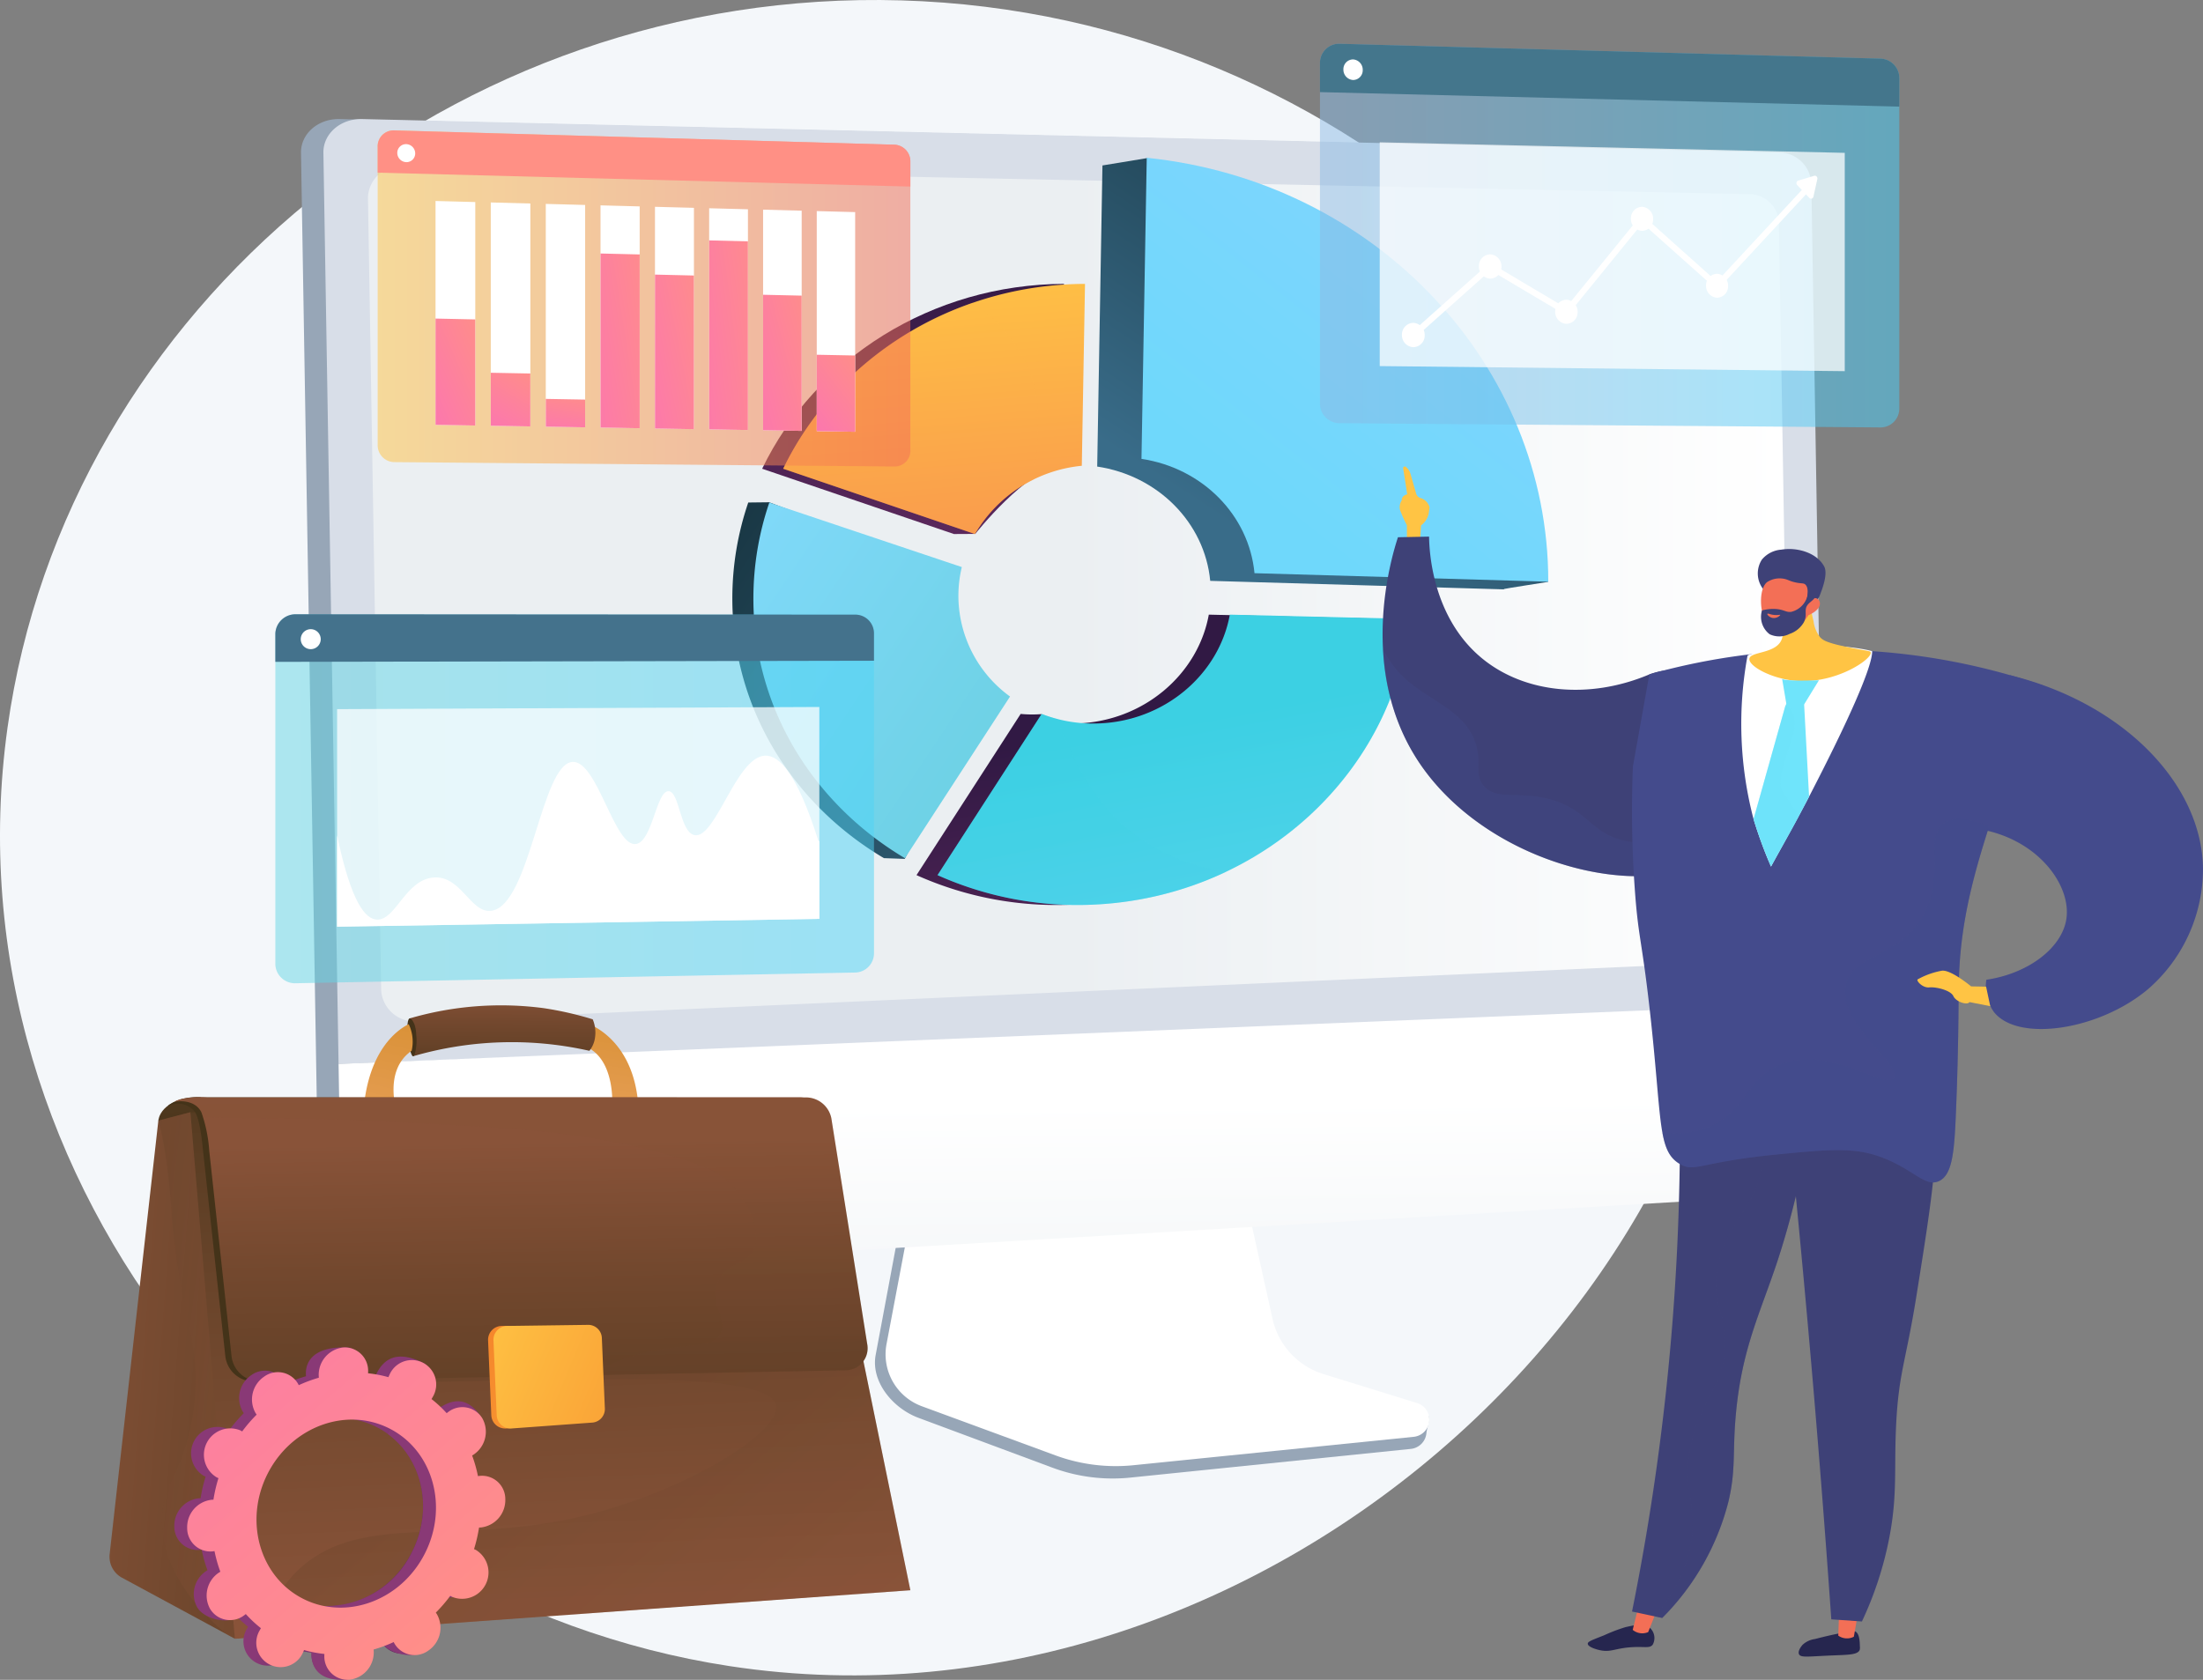 <svg xmlns="http://www.w3.org/2000/svg" xmlns:xlink="http://www.w3.org/1999/xlink" width="295" height="225" viewBox="0 0 295 225">
  <rect x="0" y="0" width="295" height="225" fill="#808080" stroke="none"/>
  <defs>
    <linearGradient id="linear-gradient" x1="0.756" y1="-0.541" x2="0.765" y2="0.011" gradientUnits="objectBoundingBox">
      <stop offset="0.494" stop-color="#ebeff2"/>
      <stop offset="1" stop-color="#fff"/>
    </linearGradient>
    <linearGradient id="linear-gradient-2" x1="0" y1="0.5" x2="1" y2="0.5" xlink:href="#linear-gradient"/>
    <linearGradient id="linear-gradient-3" x1="0.629" y1="2.829" x2="0.496" y2="0.364" xlink:href="#linear-gradient"/>
    <linearGradient id="linear-gradient-4" x1="0.456" y1="-0.114" x2="0.673" y2="2.255" gradientUnits="objectBoundingBox">
      <stop offset="0" stop-color="#311944"/>
      <stop offset="1" stop-color="#893976"/>
    </linearGradient>
    <linearGradient id="linear-gradient-5" x1="0.475" y1="0.373" x2="1.017" y2="2.152" xlink:href="#linear-gradient-4"/>
    <linearGradient id="linear-gradient-6" x1="0.021" y1="0.011" x2="1.482" y2="1.363" gradientUnits="objectBoundingBox">
      <stop offset="0" stop-color="#193744"/>
      <stop offset="1" stop-color="#396c89"/>
    </linearGradient>
    <linearGradient id="linear-gradient-7" x1="0.828" y1="0.029" x2="0.275" y2="0.837" xlink:href="#linear-gradient-6"/>
    <linearGradient id="linear-gradient-8" x1="0.456" y1="-0.112" x2="0.671" y2="2.235" gradientUnits="objectBoundingBox">
      <stop offset="0" stop-color="#ffc444"/>
      <stop offset="0.996" stop-color="#f36f56"/>
    </linearGradient>
    <linearGradient id="linear-gradient-9" x1="0.475" y1="0.373" x2="1.017" y2="2.152" gradientUnits="objectBoundingBox">
      <stop offset="0.004" stop-color="#3cd0e3"/>
      <stop offset="1" stop-color="#71d7f6"/>
    </linearGradient>
    <linearGradient id="linear-gradient-10" x1="0.021" y1="0.011" x2="1.431" y2="1.318" gradientUnits="objectBoundingBox">
      <stop offset="0" stop-color="#80d9f9"/>
      <stop offset="0.996" stop-color="#61ccd7"/>
    </linearGradient>
    <linearGradient id="linear-gradient-11" x1="0.955" y1="-0.1" x2="0.281" y2="0.802" gradientUnits="objectBoundingBox">
      <stop offset="0" stop-color="#85d4ff"/>
      <stop offset="1" stop-color="#6fd8fb"/>
    </linearGradient>
    <linearGradient id="linear-gradient-12" x1="0.353" y1="0.385" x2="1.219" y2="3.031" xlink:href="#linear-gradient-9"/>
    <linearGradient id="linear-gradient-13" x1="0.422" y1="-0.186" x2="0.676" y2="2.347" xlink:href="#linear-gradient-8"/>
    <linearGradient id="linear-gradient-14" x1="2706.492" y1="-100.692" x2="2707.764" y2="-99.189" xlink:href="#linear-gradient-8"/>
    <linearGradient id="linear-gradient-15" x1="-17.682" y1="1.549" x2="-17.226" y2="0.408" gradientUnits="objectBoundingBox">
      <stop offset="0" stop-color="#444b8c"/>
      <stop offset="0.996" stop-color="#3e4177"/>
    </linearGradient>
    <linearGradient id="linear-gradient-16" x1="-719.563" y1="212.249" x2="-718.572" y2="212.249" gradientUnits="objectBoundingBox">
      <stop offset="0" stop-color="#444b8c"/>
      <stop offset="0.996" stop-color="#26264f"/>
    </linearGradient>
    <linearGradient id="linear-gradient-17" x1="-2422.455" y1="125.567" x2="-2421.148" y2="123.768" xlink:href="#linear-gradient-8"/>
    <linearGradient id="linear-gradient-18" x1="-681.85" y1="453.153" x2="-680.884" y2="453.153" xlink:href="#linear-gradient-16"/>
    <linearGradient id="linear-gradient-19" x1="-1864.539" y1="269.566" x2="-1863.479" y2="267.677" xlink:href="#linear-gradient-8"/>
    <linearGradient id="linear-gradient-20" x1="365.65" y1="-5.374" x2="364.722" y2="-6.037" xlink:href="#linear-gradient-15"/>
    <linearGradient id="linear-gradient-21" x1="415.916" y1="-5.455" x2="414.86" y2="-6.128" xlink:href="#linear-gradient-15"/>
    <linearGradient id="linear-gradient-22" x1="406.314" y1="7.279" x2="405.221" y2="6.628" xlink:href="#linear-gradient-15"/>
    <linearGradient id="linear-gradient-23" x1="222.504" y1="-31.113" x2="223.338" y2="-34.194" xlink:href="#linear-gradient-15"/>
    <linearGradient id="linear-gradient-24" x1="155.04" y1="0.845" x2="155.68" y2="-0.295" xlink:href="#linear-gradient-15"/>
    <linearGradient id="linear-gradient-25" x1="258.807" y1="0.954" x2="259.885" y2="-0.762" xlink:href="#linear-gradient-15"/>
    <linearGradient id="linear-gradient-26" x1="195.009" y1="0.83" x2="195.814" y2="-0.839" xlink:href="#linear-gradient-15"/>
    <linearGradient id="linear-gradient-27" x1="537.371" y1="-296.155" x2="537.427" y2="-297.925" xlink:href="#linear-gradient-8"/>
    <linearGradient id="linear-gradient-28" x1="-96.344" y1="0.5" x2="-95.344" y2="0.5" xlink:href="#linear-gradient-15"/>
    <linearGradient id="linear-gradient-29" x1="1023.989" y1="-33.073" x2="1023.953" y2="-29.912" xlink:href="#linear-gradient-8"/>
    <linearGradient id="linear-gradient-30" x1="-114.094" y1="0.5" x2="-113.094" y2="0.5" xlink:href="#linear-gradient-15"/>
    <linearGradient id="linear-gradient-31" x1="-4211.844" y1="-1211.884" x2="-4211.66" y2="-1206.987" gradientUnits="objectBoundingBox">
      <stop offset="0" stop-color="#ffc444"/>
      <stop offset="1" stop-color="#f36f56"/>
    </linearGradient>
    <linearGradient id="linear-gradient-32" x1="-177.286" y1="0.5" x2="-176.286" y2="0.5" gradientUnits="objectBoundingBox">
      <stop offset="0" stop-color="#85e7ff"/>
      <stop offset="1" stop-color="#6fe4fb"/>
    </linearGradient>
    <linearGradient id="linear-gradient-33" x1="-117.096" y1="-0.153" x2="-117.04" y2="0.759" xlink:href="#linear-gradient-32"/>
    <linearGradient id="linear-gradient-34" x1="-144.762" y1="0.5" x2="-143.762" y2="0.5" xlink:href="#linear-gradient-32"/>
    <linearGradient id="linear-gradient-35" x1="869.823" y1="0.108" x2="869.99" y2="1.156" xlink:href="#linear-gradient-8"/>
    <linearGradient id="linear-gradient-36" x1="0" y1="0.5" x2="1" y2="0.5" xlink:href="#linear-gradient-8"/>
    <linearGradient id="linear-gradient-37" x1="0.533" y1="2.995" x2="0.634" y2="10.246" gradientUnits="objectBoundingBox">
      <stop offset="0" stop-color="#ff9085"/>
      <stop offset="1" stop-color="#fb6fbb"/>
    </linearGradient>
    <linearGradient id="linear-gradient-38" x1="1.099" y1="-0.195" x2="-0.322" y2="1.453" xlink:href="#linear-gradient-37"/>
    <linearGradient id="linear-gradient-39" x1="0.831" y1="-0.261" x2="0.046" y2="1.543" xlink:href="#linear-gradient-37"/>
    <linearGradient id="linear-gradient-40" x1="0.703" y1="-0.378" x2="0.221" y2="1.704" xlink:href="#linear-gradient-37"/>
    <linearGradient id="linear-gradient-41" x1="1.455" y1="-0.168" x2="-0.81" y2="1.416" xlink:href="#linear-gradient-37"/>
    <linearGradient id="linear-gradient-42" x1="1.355" y1="-0.173" x2="-0.674" y2="1.423" xlink:href="#linear-gradient-37"/>
    <linearGradient id="linear-gradient-43" x1="1.541" y1="-0.164" x2="-0.928" y2="1.411" xlink:href="#linear-gradient-37"/>
    <linearGradient id="linear-gradient-44" x1="1.267" y1="-0.179" x2="-0.553" y2="1.431" xlink:href="#linear-gradient-37"/>
    <linearGradient id="linear-gradient-45" x1="0.961" y1="-0.218" x2="-0.133" y2="1.484" xlink:href="#linear-gradient-37"/>
    <linearGradient id="linear-gradient-46" y1="0.5" x2="1" y2="0.5" gradientUnits="objectBoundingBox">
      <stop offset="0.004" stop-color="#66d6e3"/>
      <stop offset="1" stop-color="#4ed4f6"/>
    </linearGradient>
    <linearGradient id="linear-gradient-47" x1="0.529" y1="3.404" x2="0.618" y2="11.861" gradientUnits="objectBoundingBox">
      <stop offset="0" stop-color="#44728c"/>
      <stop offset="0.996" stop-color="#113b4f"/>
    </linearGradient>
    <linearGradient id="linear-gradient-48" y1="0.5" x2="1" y2="0.5" gradientUnits="objectBoundingBox">
      <stop offset="0.004" stop-color="#8dbae3"/>
      <stop offset="1" stop-color="#48ccf6"/>
    </linearGradient>
    <linearGradient id="linear-gradient-49" x1="0.533" y1="2.953" x2="0.636" y2="10.079" gradientUnits="objectBoundingBox">
      <stop offset="0" stop-color="#44768c"/>
      <stop offset="0.996" stop-color="#263b4f"/>
    </linearGradient>
    <linearGradient id="linear-gradient-50" x1="0.285" y1="2.839" x2="0.587" y2="-0.254" gradientUnits="objectBoundingBox">
      <stop offset="0" stop-color="#f9b180"/>
      <stop offset="0.996" stop-color="#d78f32"/>
    </linearGradient>
    <linearGradient id="linear-gradient-51" x1="0.448" y1="3.242" x2="0.514" y2="-0.33" gradientUnits="objectBoundingBox">
      <stop offset="0.1" stop-color="#443319"/>
      <stop offset="0.294" stop-color="#49351b"/>
      <stop offset="0.541" stop-color="#593c22"/>
      <stop offset="0.816" stop-color="#73482e"/>
      <stop offset="1" stop-color="#895339"/>
    </linearGradient>
    <linearGradient id="linear-gradient-52" x1="0.913" y1="0.559" x2="15.912" y2="2.513" xlink:href="#linear-gradient-51"/>
    <linearGradient id="linear-gradient-53" x1="0.209" y1="2.89" x2="0.608" y2="-0.298" xlink:href="#linear-gradient-50"/>
    <linearGradient id="linear-gradient-54" x1="0.823" y1="7.236" x2="-0.719" y2="-22.754" gradientUnits="objectBoundingBox">
      <stop offset="0.1" stop-color="#443319"/>
      <stop offset="0.608" stop-color="#6d462c"/>
      <stop offset="1" stop-color="#895339"/>
    </linearGradient>
    <linearGradient id="linear-gradient-55" x1="2.218" y1="0.848" x2="-0.443" y2="0.302" gradientUnits="objectBoundingBox">
      <stop offset="0" stop-color="#443319"/>
      <stop offset="1" stop-color="#895339"/>
    </linearGradient>
    <linearGradient id="linear-gradient-56" x1="-0.574" y1="0.095" x2="0.483" y2="0.583" xlink:href="#linear-gradient-55"/>
    <linearGradient id="linear-gradient-57" x1="0.449" y1="-0.49" x2="0.526" y2="0.931" xlink:href="#linear-gradient-54"/>
    <linearGradient id="linear-gradient-58" x1="0.204" y1="0.289" x2="0.919" y2="0.972" xlink:href="#linear-gradient-55"/>
    <linearGradient id="linear-gradient-59" x1="0.151" y1="0.494" x2="0.441" y2="0.466" xlink:href="#linear-gradient-54"/>
    <linearGradient id="linear-gradient-60" x1="0.578" y1="2.592" x2="0.489" y2="0.157" xlink:href="#linear-gradient-51"/>
    <linearGradient id="linear-gradient-61" x1="0.622" y1="3.24" x2="0.471" y2="-0.21" xlink:href="#linear-gradient-55"/>
    <linearGradient id="linear-gradient-62" x1="2.516" y1="1.66" x2="-0.557" y2="-0.082" gradientUnits="objectBoundingBox">
      <stop offset="0" stop-color="#ffc444"/>
      <stop offset="0.996" stop-color="#f37b27"/>
    </linearGradient>
    <linearGradient id="linear-gradient-63" x1="-0.296" y1="0.193" x2="2.87" y2="1.41" xlink:href="#linear-gradient-62"/>
    <linearGradient id="linear-gradient-64" x1="1.088" y1="0.82" x2="0.5" y2="0.489" xlink:href="#linear-gradient-4"/>
    <linearGradient id="linear-gradient-65" x1="-0.041" y1="0.378" x2="0.177" y2="0.439" xlink:href="#linear-gradient-4"/>
    <linearGradient id="linear-gradient-66" x1="0.894" y1="0.977" x2="-0.544" y2="-0.765" xlink:href="#linear-gradient-37"/>
  </defs>
  <g id="t6-i5" transform="translate(-290.198 -1842.418)">
    <path id="Path_142792" data-name="Path 142792" d="M441.34,1842.469c-59.919-1.744-111.822,41.131-119.664,97.391-8.573,61.511,38.616,116.857,96.678,125.721,72.221,11.026,142.272-52.76,135.982-121.958C549.6,1891.489,502.249,1844.244,441.34,1842.469Z" transform="translate(-30.468)" fill="#f4f7fa"/>
    <g id="Group_89599" data-name="Group 89599" transform="translate(330.506 1858.364)">
      <path id="Path_142793" data-name="Path 142793" d="M529.025,1973.315h0l-1.838-110.427a4.355,4.355,0,0,0-4.225-4.215l-189.842-4.47c-2.889-.068-5.225,1.966-5.183,4.521l2.031,122.039.4,24.372c.043,2.555,2.445,4.5,5.33,4.336l189.582-11.177a4.364,4.364,0,0,0,4.081-4.361Z" transform="translate(-327.938 -1854.202)" fill="#97a6b7"/>
      <path id="Path_142794" data-name="Path 142794" d="M444.387,1987.9a10.1,10.1,0,0,1-6.82-7.49l-5.386-24.545-42.54,2.221-4.812,25.742c-.674,3.606,2.324,7.161,5.727,8.429l17.925,6.671a23.157,23.157,0,0,0,10.436,1.336l37.582-3.846a2.336,2.336,0,0,0,2.077-2.1c.11-1.112.859-2.371-.195-2.7Z" transform="translate(-307.876 -1818.294)" fill="#97a6b7"/>
      <path id="Path_142795" data-name="Path 142795" d="M444.413,1986.678a10.009,10.009,0,0,1-6.812-7.394l-5.376-24.235-41.5,2.184-4.812,25.422a7.413,7.413,0,0,0,4.725,8.336l17.9,6.584a23.4,23.4,0,0,0,10.425,1.317l37.545-3.805a2.32,2.32,0,0,0,.452-4.524Z" transform="translate(-307.506 -1818.58)" fill="url(#linear-gradient)"/>
      <path id="Path_142796" data-name="Path 142796" d="M531.239,1973.315,529.4,1862.888a4.353,4.353,0,0,0-4.223-4.215l-189.843-4.47c-2.889-.068-5.225,1.966-5.181,4.521l2.03,122.039Z" transform="translate(-327.155 -1854.202)" fill="#d8dee8"/>
      <g id="Group_89598" data-name="Group 89598" transform="translate(8.965 6.328)">
        <path id="Path_142797" data-name="Path 142797" d="M523.67,1876.221l-.162-9.757a3.987,3.987,0,0,0-3.888-3.859l-180.344-3.725a4.352,4.352,0,0,0-4.713,4.14l.183,10.939,1.586,95.331a4.489,4.489,0,0,0,4.95,4.106l179.966-8.115a4.03,4.03,0,0,0,3.838-4.035Z" transform="translate(-334.563 -1858.878)" fill="url(#linear-gradient-2)"/>
      </g>
      <path id="Path_142798" data-name="Path 142798" d="M331.653,1949.857l.406,24.372c.042,2.555,2.444,4.5,5.329,4.336l189.582-11.177a4.367,4.367,0,0,0,4.083-4.362L530.7,1941.7Z" transform="translate(-326.625 -1823.296)" fill="url(#linear-gradient-3)"/>
    </g>
    <g id="Group_89609" data-name="Group 89609" transform="translate(388.268 1863.55)">
      <g id="Group_89608" data-name="Group 89608">
        <g id="Group_89602" data-name="Group 89602" transform="translate(0 0.047)">
          <g id="Group_89600" data-name="Group 89600" transform="translate(0 16.845)">
            <path id="Path_142799" data-name="Path 142799" d="M399.25,1904.023l2.854-.016s6.835-8.647,11.454-9.125l.429-24.365c-17.692.06-33.306,10.027-40.417,24.76Z" transform="translate(-369.581 -1870.517)" fill="url(#linear-gradient-4)"/>
            <path id="Path_142800" data-name="Path 142800" d="M427.985,1903.256c-1.451,8.005-8.743,14.3-17.677,14.577a11.763,11.763,0,0,1-4.763-1.25,16.38,16.38,0,0,1-2.755-.027l-13.946,21.592a45.7,45.7,0,0,0,21.465,3.919c22.274-1.279,39.787-18.048,41.732-38.234Z" transform="translate(-364.186 -1858.953)" fill="url(#linear-gradient-5)"/>
            <path id="Path_142801" data-name="Path 142801" d="M390.915,1939.8l2.789.1,11.285-21.753a16.709,16.709,0,0,1-6.916-13.467,16.517,16.517,0,0,1,.46-3.873l-22.982-8.674-2.8.032a39.724,39.724,0,0,0-2.133,12.852C370.622,1919.83,378.751,1932.584,390.915,1939.8Z" transform="translate(-370.622 -1862.881)" fill="url(#linear-gradient-6)"/>
          </g>
          <g id="Group_89601" data-name="Group 89601" transform="translate(48.854)">
            <path id="Path_142802" data-name="Path 142802" d="M406.724,1899.384c8.136,1.211,14.392,7.516,15.134,15.308l39.337,1.14v-.05c0-.03,5.931-.953,5.931-.957,0-.269-53.738-56.755-53.738-56.755l-5.96.98S406.958,1885.938,406.724,1899.384Z" transform="translate(-406.724 -1858.069)" fill="url(#linear-gradient-7)"/>
          </g>
        </g>
        <g id="Group_89605" data-name="Group 89605" transform="translate(2.815)">
          <g id="Group_89603" data-name="Group 89603" transform="translate(0 16.892)">
            <path id="Path_142803" data-name="Path 142803" d="M401.33,1904.023a18.663,18.663,0,0,1,14.308-9.141l.429-24.365c-17.692.06-33.305,10.027-40.417,24.76Z" transform="translate(-371.661 -1870.517)" fill="url(#linear-gradient-8)"/>
            <path id="Path_142804" data-name="Path 142804" d="M430.065,1903.256c-1.451,8.005-8.743,14.3-17.677,14.577a19.04,19.04,0,0,1-7.518-1.277l-13.946,21.592a45.7,45.7,0,0,0,21.465,3.919c22.275-1.279,39.787-18.048,41.732-38.234Z" transform="translate(-366.266 -1858.953)" fill="url(#linear-gradient-9)"/>
            <path id="Path_142805" data-name="Path 142805" d="M392.995,1939.8l14.074-21.656a16.709,16.709,0,0,1-6.916-13.467,16.519,16.519,0,0,1,.46-3.873l-25.777-8.642a39.726,39.726,0,0,0-2.133,12.852C372.7,1919.822,380.831,1932.576,392.995,1939.8Z" transform="translate(-372.702 -1862.873)" fill="url(#linear-gradient-10)"/>
          </g>
          <g id="Group_89604" data-name="Group 89604" transform="translate(51.969)">
            <path id="Path_142806" data-name="Path 142806" d="M411.106,1898.369c8.136,1.211,14.391,7.516,15.134,15.308l39.338,1.139v-.05c0-28.858-22.993-53.554-53.767-56.732Z" transform="translate(-411.106 -1858.034)" fill="url(#linear-gradient-11)"/>
          </g>
        </g>
        <g id="Group_89606" data-name="Group 89606" transform="translate(27.472 74.495)" opacity="0.3" style="mix-blend-mode: multiply;isolation: isolate">
          <path id="Path_142807" data-name="Path 142807" d="M407.009,1913.771a18.6,18.6,0,0,1-2.139-.687l-13.946,21.592a46.381,46.381,0,0,0,38.7-.477,26.279,26.279,0,0,1-13.735-6.129C411.6,1924.275,408.826,1919,407.009,1913.771Z" transform="translate(-390.923 -1913.084)" fill="url(#linear-gradient-12)"/>
        </g>
        <g id="Group_89607" data-name="Group 89607" transform="translate(6.804 19.425)" opacity="0.3" style="mix-blend-mode: multiply;isolation: isolate">
          <path id="Path_142808" data-name="Path 142808" d="M407.723,1879.527a20.1,20.1,0,0,0-6.681-7.138,44.023,44.023,0,0,0-25.392,22.227l25.68,8.746a18.265,18.265,0,0,1,7.838-7.289C409.836,1889.59,410.6,1884.825,407.723,1879.527Z" transform="translate(-375.65 -1872.389)" fill="url(#linear-gradient-13)"/>
        </g>
      </g>
    </g>
    <g id="Group_89614" data-name="Group 89614" transform="translate(475.338 1904.902)">
      <g id="Group_89613" data-name="Group 89613">
        <path id="Path_142809" data-name="Path 142809" d="M423.654,1910.193l.168-2.453a2.669,2.669,0,0,0,1.009-1.521l.13-.889a1.76,1.76,0,0,0-1.255-1.259.868.868,0,0,1-.54-.572c-.227-.8-.694-2.443-.827-2.858a1.82,1.82,0,0,0-.558-.733.217.217,0,0,0-.359.195l.545,3.483s-.753.132-.732.8a1.65,1.65,0,0,0-.244,1.257,17.067,17.067,0,0,0,.929,2.079l.008,2.5Z" transform="translate(-418.667 -1899.854)" fill="url(#linear-gradient-14)"/>
        <path id="Path_142810" data-name="Path 142810" d="M467.666,1931.119a9.439,9.439,0,0,0-12.748-6.438c-7.878,3.25-16.362,2.427-22.026-2.12-6.956-5.584-7.224-14.831-7.245-16.429l-4.167.083c-.8,2.451-5.618,17.912,3.04,30.48,10.119,14.689,33.961,19.333,41.5,10.341C469.43,1942.975,469.047,1936.683,467.666,1931.119Z" transform="translate(-419.422 -1896.739)" fill="url(#linear-gradient-15)"/>
        <path id="Path_142811" data-name="Path 142811" d="M464.389,2004.256c.422.387.449,1.291.465,1.884a1.454,1.454,0,0,1-.023.488c-.256.664-1.572.655-3.645.739-3.275.135-4.26.332-4.484-.168-.211-.468.412-1.177.482-1.255a2.99,2.99,0,0,1,1.662-.775c1.565-.411,2.62-.625,2.939-.69C463.78,2004.075,464.112,2004,464.389,2004.256Z" transform="translate(-400.942 -1848.116)" fill="url(#linear-gradient-16)"/>
        <path id="Path_142812" data-name="Path 142812" d="M460.332,2002.024l-.127,3.727a2.013,2.013,0,0,0,2.084.145l.643-3.691Z" transform="translate(-399.183 -1849.151)" fill="url(#linear-gradient-17)"/>
        <path id="Path_142813" data-name="Path 142813" d="M446.171,2004.017a1.835,1.835,0,0,1,.308,2.19c-.426.549-1.131.193-3.066.353-2.072.174-2.589.693-4.02.379-.578-.127-1.605-.455-1.608-.863,0-.287.5-.463,2.184-1.127a22.4,22.4,0,0,1,2.885-1.1C444.137,2003.566,445.427,2003.28,446.171,2004.017Z" transform="translate(-410.309 -1848.394)" fill="url(#linear-gradient-18)"/>
        <path id="Path_142814" data-name="Path 142814" d="M442.663,2001.647l-.856,3.52a2.02,2.02,0,0,0,2.068.3l1.368-3.445Z" transform="translate(-408.313 -1849.338)" fill="url(#linear-gradient-19)"/>
        <path id="Path_142815" data-name="Path 142815" d="M447.894,1950.616a324.863,324.863,0,0,1-6.148,77.417l4.043.86a33.851,33.851,0,0,0,8.87-15.6c1.041-4.408.5-6.615,1.02-12,.832-8.566,3.2-13.158,5.526-20.155a112.955,112.955,0,0,0,5.357-27.639Z" transform="translate(-408.343 -1874.662)" fill="url(#linear-gradient-20)"/>
        <path id="Path_142816" data-name="Path 142816" d="M448.756,2004.651c1.484-5.877,4.344-7.43,4.445-12.977.072-3.925-1.339-4.245-1.245-8,.142-5.7,3.479-8.683,5.155-12.267,1.772-3.784,2.449-9.864-2.322-19.973l10.773,1.667a112.952,112.952,0,0,1-5.357,27.639c-2.327,7-4.694,11.589-5.526,20.155-.522,5.38.021,7.588-1.02,12a33.852,33.852,0,0,1-8.87,15.6q-.514-.11-1.028-.219c3.462-4.133,4.685-7.824,4.995-10.818C449.261,2012.578,447.259,2010.576,448.756,2004.651Z" transform="translate(-407.343 -1874.257)" opacity="0.3" fill="url(#linear-gradient-21)" style="mix-blend-mode: multiply;isolation: isolate"/>
        <path id="Path_142817" data-name="Path 142817" d="M454.857,1950.206q2.406,22.141,4.4,45.127,1.493,17.244,2.666,34.063l4.1.286a47.511,47.511,0,0,0,3.661-11.185c1.139-5.888.618-9.32.932-15.377.353-6.792,1.309-8.319,2.69-16.938,2.8-17.49,4.2-26.235-.241-31.392C471.627,1953.116,467.167,1948.962,454.857,1950.206Z" transform="translate(-401.837 -1874.979)" fill="url(#linear-gradient-22)"/>
        <path id="Path_142818" data-name="Path 142818" d="M419.457,1916.166a13.22,13.22,0,0,0,2.692,3.75c3.438,3.314,8.638,4.528,9.857,9.419.609,2.445-.277,3.795.968,5.214,1.764,2.014,4.667.585,8.993,1.823,3.838,1.1,4.965,3.2,7.284,4.533,3.142,1.806,8.627,2.291,18.925-3.244a10.861,10.861,0,0,1-2.17,4.395c-7.543,8.993-31.384,4.348-41.5-10.341A29.811,29.811,0,0,1,419.457,1916.166Z" transform="translate(-419.404 -1891.759)" opacity="0.3" fill="url(#linear-gradient-23)" style="mix-blend-mode: multiply;isolation: isolate"/>
        <path id="Path_142819" data-name="Path 142819" d="M496.744,1921.038a88.651,88.651,0,0,0-52.676-1.487l-2.2,12.326a146.555,146.555,0,0,0,.239,16.294c.462,6.594.916,6.693,1.977,16,1.728,15.175,1.005,19.139,4.055,20.963,1.984,1.185,2.7-.246,12.824-1.25,6.787-.673,10.251-.984,13.688.178,4.68,1.583,6.247,4.244,8.179,3.377,1.851-.829,2.087-4.027,2.31-9.6.346-8.6.325-14.44.356-16.532.145-9.6,2.577-16.926,5.689-26.312A126.937,126.937,0,0,1,496.744,1921.038Z" transform="translate(-408.346 -1891.714)" fill="url(#linear-gradient-24)"/>
        <path id="Path_142820" data-name="Path 142820" d="M474.673,1959.33a5.9,5.9,0,0,0,.995,4.3c3.227,4.137,14.2,2.447,20.722-3.1a21.347,21.347,0,0,0,7.29-16.177c-.185-11.135-10.505-22.046-25.855-25.817l-6.818,20.378c9.465.145,15.215,7.279,14.363,12.373C484.733,1955.082,480.308,1958.495,474.673,1959.33Z" transform="translate(-393.822 -1890.582)" fill="url(#linear-gradient-25)"/>
        <path id="Path_142821" data-name="Path 142821" d="M450.717,1972.646c4.978-2.125,4.95-6.52,9.6-8.355,6.634-2.619,13.966,3.464,15.111,1.778,1.191-1.755-7.565-7.137-6.4-12.445.925-4.218,7.037-3.471,10.311-9.244,3.1-5.478.094-10.541,2.844-12.445.986-.683,2.725-.953,6.024.5-2.3,7.182-3.949,13.516-4.068,21.368-.031,2.092-.01,7.934-.356,16.532-.223,5.573-.459,8.771-2.31,9.6-1.932.866-3.5-1.794-8.179-3.377-3.437-1.163-6.9-.852-13.688-.178-10.124,1-10.84,2.434-12.824,1.249-1.291-.772-1.906-1.933-2.316-4.164A12.372,12.372,0,0,0,450.717,1972.646Z" transform="translate(-406.993 -1884.207)" opacity="0.3" fill="url(#linear-gradient-26)" style="mix-blend-mode: multiply;isolation: isolate"/>
        <path id="Path_142822" data-name="Path 142822" d="M469.048,1916.656c.01,2.081-3.1,9.15-8.451,19.473-1.484,2.859-3.248,5.991-5.1,9.369a59.149,59.149,0,0,1-2.337-6.352h0a50.337,50.337,0,0,1-.811-21.875c.031-.115.455-.217.455-.217C459.147,1914.959,467.352,1916.136,469.048,1916.656Z" transform="translate(-403.485 -1891.913)" fill="#fff"/>
        <g id="Group_89611" data-name="Group 89611" transform="translate(49.114 11.053)">
          <path id="Path_142823" data-name="Path 142823" d="M460.034,1909.951a28.245,28.245,0,0,0,.805,5.608,4.381,4.381,0,0,0,.887,2.164c.429.452,1.062.815,4.564,1.489,1.906.365,2.147.34,2.2.524.251.9-4.712,4.278-10.05,3.813-3.268-.284-6.317-1.977-6.189-2.958s3.4-.636,4.269-2.457c.606-1.266-.239-2.973-1.207-4.372C456.088,1912.1,459.259,1911.612,460.034,1909.951Z" transform="translate(-452.246 -1905.896)" fill="url(#linear-gradient-27)"/>
          <g id="Group_89610" data-name="Group 89610" transform="translate(1.13)">
            <path id="Path_142824" data-name="Path 142824" d="M453.692,1912.572a3.416,3.416,0,0,1-.141-3.917,3.721,3.721,0,0,1,2.6-1.329c2.059-.35,4.719.376,5.731,2.234.6,1.1-.441,3.512-.6,3.943-.181.488-.546.672-.874,1.052-.453.525-1.164,1.361-2.319,2.758a8.555,8.555,0,0,0-.546-1.38,7.555,7.555,0,0,0-1.073-1.6C455.324,1913.073,454.469,1913.5,453.692,1912.572Z" transform="translate(-453.002 -1907.241)" fill="url(#linear-gradient-28)"/>
            <path id="Path_142825" data-name="Path 142825" d="M459.64,1914.8a4.637,4.637,0,0,1-3.964,2.276c-2.436-.029-3.082-5.454-1.594-6.693a3.068,3.068,0,0,1,2.379-.437c.506.113.685.31,1.513.479.765.156.974.06,1.212.239.3.224.537.8.147,2.418a1.324,1.324,0,0,1,1.389-.539.842.842,0,0,1,.34.3C461.434,1913.441,460.909,1914.265,459.64,1914.8Z" transform="translate(-452.859 -1905.936)" fill="url(#linear-gradient-29)"/>
            <path id="Path_142826" data-name="Path 142826" d="M459.27,1910.182c-.114.093.268.51.328,1.128a2.975,2.975,0,0,1-2.255,2.891c-.729.111-.953-.32-2.171-.383a5.572,5.572,0,0,0-1.761.2,2.92,2.92,0,0,0,1.029,3.191,3.037,3.037,0,0,0,2.668-.051,3.481,3.481,0,0,0,1.912-1.565c.534-1.068-.078-1.662.563-2.4.322-.373.763-.549,1.163-1.257a3.5,3.5,0,0,0,.223-.474C460.305,1910.83,459.431,1910.046,459.27,1910.182Z" transform="translate(-452.849 -1905.789)" fill="url(#linear-gradient-30)"/>
            <path id="Path_142827" data-name="Path 142827" d="M454.048,1913.035a2.968,2.968,0,0,0,1.442.147c.043,0,.093,0,.1.028a1.116,1.116,0,0,1-1.079.379c-.386-.087-.7-.431-.655-.525C453.876,1913.023,453.963,1913.024,454.048,1913.035Z" transform="translate(-452.58 -1904.369)" fill="url(#linear-gradient-31)"/>
          </g>
        </g>
        <path id="Path_142828" data-name="Path 142828" d="M455.178,1918.864l.576,3.41h2.379l1.974-3.221S455.568,1919.224,455.178,1918.864Z" transform="translate(-401.677 -1890.42)" fill="url(#linear-gradient-32)"/>
        <g id="Group_89612" data-name="Group 89612" transform="translate(49.678 31.477)">
          <path id="Path_142829" data-name="Path 142829" d="M460.056,1933.629c-.447.863-.913,1.755-1.4,2.667-1.112,2.108-2.409,4.345-3.7,6.7a59.143,59.143,0,0,1-2.337-6.352h0l4.254-15.157.115-.242c.006-.021.034-.041.045-.059.3-.667,2.355,0,2.355,0Z" transform="translate(-452.623 -1920.891)" fill="url(#linear-gradient-33)"/>
          <path id="Path_142830" data-name="Path 142830" d="M458.659,1936.1c-1.112,2.108-2.409,4.345-3.7,6.7a59.181,59.181,0,0,1-2.337-6.352h0l4.254-15.157c.416.091,1.383.531,1.26,2.6-.156,2.665-2.99,7.363-1.384,9.244A15.307,15.307,0,0,1,458.659,1936.1Z" transform="translate(-452.623 -1920.693)" opacity="0.3" fill="url(#linear-gradient-34)" style="mix-blend-mode: multiply;isolation: isolate"/>
        </g>
        <path id="Path_142831" data-name="Path 142831" d="M476.484,1947.13l-2.008-.039s-2.677-2.238-3.895-2.1a10.413,10.413,0,0,0-3.262,1.163c-.223.177.666,1.17,1.555,1.074s2.873.383,3.227,1.166,1.894,1.256,2.156.8l2.783.552Z" transform="translate(-395.669 -1877.456)" fill="url(#linear-gradient-35)"/>
      </g>
    </g>
    <g id="Group_89617" data-name="Group 89617" transform="translate(340.772 1859.882)">
      <g id="Group_89615" data-name="Group 89615">
        <path id="Path_142832" data-name="Path 142832" d="M404.741,1857.24l-67.04-1.916a2.127,2.127,0,0,0-2.177,2.248v39.848a2.252,2.252,0,0,0,2.206,2.336l67.062.588a2.1,2.1,0,0,0,2.062-2.222v-38.578A2.236,2.236,0,0,0,404.741,1857.24Z" transform="translate(-335.524 -1855.323)" opacity="0.51" fill="url(#linear-gradient-36)"/>
        <path id="Path_142833" data-name="Path 142833" d="M404.741,1857.24l-67.04-1.916a2.127,2.127,0,0,0-2.177,2.248v3.414l71.33,1.862v-3.3A2.236,2.236,0,0,0,404.741,1857.24Z" transform="translate(-335.524 -1855.323)" fill="url(#linear-gradient-37)"/>
        <path id="Path_142834" data-name="Path 142834" d="M339.865,1857.923a1.165,1.165,0,0,1-1.2,1.173,1.243,1.243,0,0,1-1.2-1.238,1.165,1.165,0,0,1,1.2-1.173A1.245,1.245,0,0,1,339.865,1857.923Z" transform="translate(-334.839 -1854.842)" fill="#fff"/>
      </g>
      <g id="Group_89616" data-name="Group 89616" transform="translate(7.746 9.457)">
        <path id="Path_142835" data-name="Path 142835" d="M346.572,1892.385l-5.323-.088v-29.986l5.323.141Z" transform="translate(-341.248 -1862.311)" fill="#fff"/>
        <path id="Path_142836" data-name="Path 142836" d="M346.572,1888.274l-5.323-.088V1873.95l5.323.113Z" transform="translate(-341.248 -1858.2)" fill="url(#linear-gradient-38)"/>
        <path id="Path_142837" data-name="Path 142837" d="M352.014,1892.455l-5.3-.087v-29.912l5.3.141Z" transform="translate(-339.316 -1862.26)" fill="#fff"/>
        <path id="Path_142838" data-name="Path 142838" d="M352.014,1886.5l-5.3-.087v-7.1l5.3.1Z" transform="translate(-339.316 -1856.306)" fill="url(#linear-gradient-39)"/>
        <path id="Path_142839" data-name="Path 142839" d="M357.43,1892.525l-5.271-.087V1862.6l5.271.14Z" transform="translate(-337.394 -1862.209)" fill="#fff"/>
        <path id="Path_142840" data-name="Path 142840" d="M357.43,1885.707l-5.271-.087V1881.9l5.271.093Z" transform="translate(-337.394 -1855.391)" fill="url(#linear-gradient-40)"/>
        <path id="Path_142841" data-name="Path 142841" d="M362.82,1892.595l-5.245-.087v-29.764l5.245.139Z" transform="translate(-335.481 -1862.158)" fill="#fff"/>
        <path id="Path_142842" data-name="Path 142842" d="M362.82,1890.912l-5.245-.087v-23.317l5.245.128Z" transform="translate(-335.481 -1860.475)" fill="url(#linear-gradient-41)"/>
        <path id="Path_142843" data-name="Path 142843" d="M368.183,1892.664l-5.219-.086v-29.691l5.219.138Z" transform="translate(-333.578 -1862.108)" fill="#fff"/>
        <path id="Path_142844" data-name="Path 142844" d="M368.183,1890.3l-5.219-.086v-20.616l5.219.123Z" transform="translate(-333.578 -1859.739)" fill="url(#linear-gradient-42)"/>
        <path id="Path_142845" data-name="Path 142845" d="M373.52,1892.733l-5.194-.085v-29.618l5.194.138Z" transform="translate(-331.684 -1862.058)" fill="#fff"/>
        <path id="Path_142846" data-name="Path 142846" d="M373.52,1891.609l-5.194-.086v-25.312l5.194.13Z" transform="translate(-331.684 -1860.933)" fill="url(#linear-gradient-43)"/>
        <path id="Path_142847" data-name="Path 142847" d="M378.831,1892.8l-5.168-.085V1863.17l5.168.137Z" transform="translate(-329.799 -1862.008)" fill="#fff"/>
        <path id="Path_142848" data-name="Path 142848" d="M378.831,1889.826l-5.168-.085v-18.148l5.168.117Z" transform="translate(-329.799 -1859.033)" fill="url(#linear-gradient-44)"/>
        <path id="Path_142849" data-name="Path 142849" d="M384.116,1892.87l-5.143-.085v-29.474l5.143.136Z" transform="translate(-327.923 -1861.958)" fill="#fff"/>
        <path id="Path_142850" data-name="Path 142850" d="M384.116,1887.848l-5.143-.085V1877.53l5.143.1Z" transform="translate(-327.923 -1856.936)" fill="url(#linear-gradient-45)"/>
      </g>
    </g>
    <g id="Group_89620" data-name="Group 89620" transform="translate(327.067 1924.696)">
      <g id="Group_89618" data-name="Group 89618">
        <path id="Path_142851" data-name="Path 142851" d="M411.533,1902.774l-74.981-.048a2.7,2.7,0,0,0-2.721,2.574v44.322a2.625,2.625,0,0,0,2.7,2.526l74.972-1.435a2.578,2.578,0,0,0,2.493-2.538v-42.906A2.5,2.5,0,0,0,411.533,1902.774Z" transform="translate(-333.83 -1902.726)" opacity="0.51" fill="url(#linear-gradient-46)"/>
        <path id="Path_142852" data-name="Path 142852" d="M411.533,1902.774l-74.981-.048a2.7,2.7,0,0,0-2.721,2.574v3.8l80.164-.153v-3.675A2.5,2.5,0,0,0,411.533,1902.774Z" transform="translate(-333.83 -1902.726)" fill="url(#linear-gradient-47)"/>
        <path id="Path_142853" data-name="Path 142853" d="M338.771,1905.394a1.338,1.338,0,1,1-1.337-1.339A1.34,1.34,0,0,1,338.771,1905.394Z" transform="translate(-332.691 -1902.058)" fill="#fff"/>
      </g>
      <g id="Group_89619" data-name="Group 89619" transform="translate(8.271 12.417)">
        <path id="Path_142854" data-name="Path 142854" d="M403.91,1910.989v28.385l-64.576,1.047v-29.142Z" transform="translate(-339.334 -1910.989)" fill="#fff" opacity="0.74" style="mix-blend-mode: soft-light;isolation: isolate"/>
        <path id="Path_142855" data-name="Path 142855" d="M403.911,1926.851v10.325l-.158,0-.257.021-64.162,1.04v-12.233c1.908,9.123,3.826,11.244,5.363,11.287,2.488.072,3.785-5.324,7.534-5.64,3.713-.317,4.944,4.777,7.716,4.46,5.252-.6,6.666-19.668,10.906-19.944,3.357-.217,5.62,11.584,8.565,10.986,2.149-.437,2.664-7.075,4.29-7.067,1.471,0,1.531,5.456,3.464,5.882,2.83.619,5.575-10.438,9.452-10.642,1.949-.1,4.344,2.528,7.127,11.313C403.774,1926.71,403.911,1926.782,403.911,1926.851Z" transform="translate(-339.334 -1908.808)" fill="#fff"/>
      </g>
    </g>
    <g id="Group_89625" data-name="Group 89625" transform="translate(466.952 1848.273)">
      <g id="Group_89621" data-name="Group 89621">
        <path id="Path_142856" data-name="Path 142856" d="M501.708,1859.888l-72.583-2a2.557,2.557,0,0,0-2.574,2.579v45.579a2.633,2.633,0,0,0,2.534,2.667l72.6.569a2.522,2.522,0,0,0,2.445-2.551v-44.2A2.612,2.612,0,0,0,501.708,1859.888Z" transform="translate(-426.551 -1857.884)" opacity="0.51" fill="url(#linear-gradient-48)"/>
        <path id="Path_142857" data-name="Path 142857" d="M501.708,1859.888l-72.583-2a2.557,2.557,0,0,0-2.574,2.579v3.9l77.579,1.941v-3.786A2.612,2.612,0,0,0,501.708,1859.888Z" transform="translate(-426.551 -1857.884)" fill="url(#linear-gradient-49)"/>
        <path id="Path_142858" data-name="Path 142858" d="M431.049,1860.578a1.3,1.3,0,0,1-1.293,1.344,1.382,1.382,0,0,1-1.295-1.413,1.3,1.3,0,0,1,1.295-1.344A1.383,1.383,0,0,1,431.049,1860.578Z" transform="translate(-425.322 -1857.061)" fill="#fff"/>
      </g>
      <g id="Group_89622" data-name="Group 89622" transform="translate(8.002 13.207)" opacity="0.74" style="mix-blend-mode: soft-light;isolation: isolate">
        <path id="Path_142859" data-name="Path 142859" d="M493.692,1867.331v29.242l-62.272-.679V1865.92Z" transform="translate(-431.42 -1865.92)" fill="#fff"/>
      </g>
      <g id="Group_89624" data-name="Group 89624" transform="translate(10.978 17.68)">
        <path id="Path_142860" data-name="Path 142860" d="M436.278,1882.284a1.554,1.554,0,0,1-1.522,1.609,1.6,1.6,0,0,1-1.525-1.647,1.555,1.555,0,0,1,1.525-1.609A1.6,1.6,0,0,1,436.278,1882.284Z" transform="translate(-433.231 -1860.927)" fill="#fff"/>
        <path id="Path_142861" data-name="Path 142861" d="M442.523,1876.7a1.539,1.539,0,0,1-1.51,1.6,1.6,1.6,0,0,1-1.512-1.647,1.54,1.54,0,0,1,1.512-1.6A1.6,1.6,0,0,1,442.523,1876.7Z" transform="translate(-429.197 -1864.517)" fill="#fff"/>
        <path id="Path_142862" data-name="Path 142862" d="M448.719,1880.385a1.535,1.535,0,0,1-1.5,1.594,1.587,1.587,0,0,1-1.5-1.635,1.534,1.534,0,0,1,1.5-1.594A1.586,1.586,0,0,1,448.719,1880.385Z" transform="translate(-425.196 -1862.14)" fill="#fff"/>
        <path id="Path_142863" data-name="Path 142863" d="M454.864,1872.814a1.517,1.517,0,0,1-1.486,1.581,1.587,1.587,0,0,1-1.489-1.637,1.517,1.517,0,0,1,1.489-1.58A1.586,1.586,0,0,1,454.864,1872.814Z" transform="translate(-421.226 -1867.011)" fill="#fff"/>
        <path id="Path_142864" data-name="Path 142864" d="M460.961,1878.263a1.514,1.514,0,0,1-1.474,1.579,1.571,1.571,0,0,1-1.476-1.625,1.515,1.515,0,0,1,1.476-1.58A1.572,1.572,0,0,1,460.961,1878.263Z" transform="translate(-417.288 -1863.499)" fill="#fff"/>
        <path id="Path_142865" data-name="Path 142865" d="M467.65,1871.451l.523-2.351a.4.4,0,0,0-.094-.352.319.319,0,0,0-.325-.092l-2.138.641a.344.344,0,0,0-.23.26.391.391,0,0,0,.1.352l1.614,1.709a.319.319,0,0,0,.325.092A.343.343,0,0,0,467.65,1871.451Z" transform="translate(-412.549 -1868.643)" fill="#fff"/>
        <g id="Group_89623" data-name="Group 89623" transform="translate(1.268 0.571)">
          <path id="Path_142866" data-name="Path 142866" d="M434.516,1890.085l-.513-.655,10.5-9.36,10.168,6.041,10.17-12.5L474.9,1882.6l12.622-13.607.541.6-13.105,14.135-10.028-8.946-10.084,12.4-10.25-6.085Z" transform="translate(-434.003 -1868.991)" fill="#fff"/>
        </g>
      </g>
    </g>
    <g id="Group_89628" data-name="Group 89628" transform="translate(304.865 1977.044)">
      <path id="Path_142867" data-name="Path 142867" d="M367.632,1946.393s6.415,1.793,7.1,11.06c-1.048-.072-3.494,0-3.494,0s.452-6.739-4.111-8.049A12.9,12.9,0,0,0,367.632,1946.393Z" transform="translate(-303.926 -1944.046)" fill="url(#linear-gradient-50)"/>
      <path id="Path_142868" data-name="Path 142868" d="M350.827,1946.522q.24,2.531.48,5.061a47.262,47.262,0,0,1,23.608-.728,3.554,3.554,0,0,0,.719-1.559,4.613,4.613,0,0,0-.273-2.659,45.259,45.259,0,0,0-6.541-1.492A43.649,43.649,0,0,0,350.827,1946.522Z" transform="translate(-310.658 -1944.732)" fill="url(#linear-gradient-51)"/>
      <path id="Path_142869" data-name="Path 142869" d="M350.616,1947.464c.009-.61.062-1.374.3-1.463s.521.468.65.774a4.443,4.443,0,0,1,.246,1.422,6.587,6.587,0,0,1-.117,2.276c-.061.23-.157.581-.3.59-.114.007-.213-.213-.362-.642A8.528,8.528,0,0,1,350.616,1947.464Z" transform="translate(-310.745 -1944.212)" fill="url(#linear-gradient-52)"/>
      <path id="Path_142870" data-name="Path 142870" d="M346.481,1957.9c1.328.218,4.56.872,4.56.872s-2.107-5.928,1.867-8.665a5.431,5.431,0,0,0-.393-3.568C350.828,1947.375,347.156,1950.185,346.481,1957.9Z" transform="translate(-312.453 -1943.986)" fill="url(#linear-gradient-53)"/>
      <path id="Path_142871" data-name="Path 142871" d="M327.026,1956.594s.164-3.113,5.706-3.113c.873.568.917,3.113.917,3.113Z" transform="translate(-320.489 -1941.119)" fill="url(#linear-gradient-54)"/>
      <path id="Path_142872" data-name="Path 142872" d="M324.015,2017.207l15.169,8.2,9.192-30.13-15.145-40.394-4.294,1.125-6.516,58.012A3.2,3.2,0,0,0,324.015,2017.207Z" transform="translate(-322.4 -1940.537)" fill="url(#linear-gradient-55)"/>
      <path id="Path_142873" data-name="Path 142873" d="M346.466,1995.282l-15.145-40.394-4.294,1.125c1.058,3.565,1.566,9.37,1.8,12.6,1.016,13.752,4.388,17.579,2.754,27.173-1.358,7.977-4.324,9.061-4.065,14.427.283,5.846,4.1,10.741,8.637,14.591l1.119.6Z" transform="translate(-320.489 -1940.537)" opacity="0.3" fill="url(#linear-gradient-56)" style="mix-blend-mode: multiply;isolation: isolate"/>
      <path id="Path_142874" data-name="Path 142874" d="M330.065,1954.888h83.292l13.113,64.028-90.452,6.5Z" transform="translate(-319.234 -1940.538)" fill="url(#linear-gradient-57)"/>
      <g id="Group_89626" data-name="Group 89626" transform="translate(20.177 14.35)" opacity="0.2" style="mix-blend-mode: multiply;isolation: isolate">
        <path id="Path_142875" data-name="Path 142875" d="M410.626,1954.888H382.567a42.2,42.2,0,0,1-2.46,5.182c-12.548,22.349-41.276,25.166-40.756,28.838.776,5.49,64.745-2.3,66.377,5.241.788,3.641-12.719,11.919-26.836,15.055-16.9,3.751-29.321-.978-37.58,7.454a18.941,18.941,0,0,0-4.633,8.463l87.06-6.205Z" transform="translate(-336.679 -1954.888)" fill="url(#linear-gradient-58)"/>
      </g>
      <path id="Path_142876" data-name="Path 142876" d="M332.375,1953.482a7.132,7.132,0,0,0-3.677.644,5.71,5.71,0,0,0-.81.515l.657-.209a2.874,2.874,0,0,1,3.058,1.039c.668,1.165.909,3.858,1.056,5.192.415,3.8,2.972,27.409,2.972,27.409a3.828,3.828,0,0,0,3.885,3.46l77.478-3.6a3.025,3.025,0,0,0,1.655-.508,2.959,2.959,0,0,0,1.236-3.041l-3.926-28.124a3.476,3.476,0,0,0-3.406-2.777Z" transform="translate(-320.133 -1941.12)" fill="url(#linear-gradient-59)"/>
      <path id="Path_142877" data-name="Path 142877" d="M332.936,1953.487a12.888,12.888,0,0,0-3.291.184,3.664,3.664,0,0,0-1.106.406s2.63-.561,3.626,1.4a19.637,19.637,0,0,1,1.056,5.192c.415,3.8,2.972,27.409,2.972,27.409a3.828,3.828,0,0,0,3.883,3.461l78.352-1.5a3.031,3.031,0,0,0,1.656-.508,2.955,2.955,0,0,0,1.235-3.041l-4.8-30.22a3.476,3.476,0,0,0-3.405-2.777Z" transform="translate(-319.864 -1941.125)" fill="url(#linear-gradient-60)"/>
      <path id="Path_142878" data-name="Path 142878" d="M421.318,1986.484l-4.8-30.22a3.476,3.476,0,0,0-3.405-2.777H332.936a12.9,12.9,0,0,0-3.292.184,3.669,3.669,0,0,0-1.105.406s2.63-.561,3.626,1.4a4.848,4.848,0,0,1,.264.667c7.614.27,15.229.076,22.842.514,15.053.846,30.275.846,44.48,6.258,4.544,1.731,7.66,7.95,6.427,10.824-.889,2.071-3.921,1.907-4.981,4.626-1.112,2.859,1.557,4.8.437,6.808-1.173,2.1-4.738,1.1-10.508,2.6a29.284,29.284,0,0,0-7.14,2.917l34.441-.661a3.031,3.031,0,0,0,1.656-.508A2.955,2.955,0,0,0,421.318,1986.484Z" transform="translate(-319.864 -1941.125)" opacity="0.1" fill="url(#linear-gradient-61)" style="mix-blend-mode: multiply;isolation: isolate"/>
      <g id="Group_89627" data-name="Group 89627" transform="translate(50.69 42.829)">
        <path id="Path_142879" data-name="Path 142879" d="M371.54,1986.706l-9.811,2.1-1.037.076a1.859,1.859,0,0,1-1.988-1.785l-.43-10a1.857,1.857,0,0,1,1.827-1.949l1.041-.014,9.862,1.117c.943-.013,1.737-.458,1.779.534l.4,9.379C373.23,1987.156,372.48,1986.639,371.54,1986.706Z" transform="translate(-358.273 -1975.003)" fill="url(#linear-gradient-62)"/>
        <path id="Path_142880" data-name="Path 142880" d="M372.075,1988.13l-10.871.793a1.858,1.858,0,0,1-1.988-1.785l-.43-10a1.857,1.857,0,0,1,1.827-1.949l10.9-.146a1.826,1.826,0,0,1,1.785,1.782l.4,9.379A1.825,1.825,0,0,1,372.075,1988.13Z" transform="translate(-358.061 -1975.042)" fill="url(#linear-gradient-63)"/>
      </g>
    </g>
    <g id="Group_89629" data-name="Group 89629" transform="translate(313.54 2022.896)">
      <path id="Path_142881" data-name="Path 142881" d="M364.015,2010.393a3.533,3.533,0,0,0,3.189-6.279c-.083-.042-.168-.078-.253-.112a20.316,20.316,0,0,0,.673-2.894c.092,0,.184,0,.277-.01a3.684,3.684,0,0,0,3.239-3.75,3.119,3.119,0,0,0-3.377-3.16c-.1.009-.189.023-.283.04a18.72,18.72,0,0,0-.781-2.764c.083-.048.167-.1.249-.157a3.684,3.684,0,0,0,1.116-4.827,3.12,3.12,0,0,0-4.544-.862c-.081.055-.155.116-.23.178a16.447,16.447,0,0,0-2.028-1.892c.052-.085.1-.171.148-.26.88-1.734,2.031-3.628.417-4.417-3.733-1.822-5.336-.262-6.216,1.472-.047.09-.085.18-.123.272a16.348,16.348,0,0,0-2.724-.52c.006-.1.01-.193.008-.291-.038-1.908.529-2.941-1.306-2.978-4-.078-5.35,1.659-5.31,3.567,0,.1.01.2.02.294a18.633,18.633,0,0,0-2.693,1c-.041-.087-.085-.17-.134-.253a3.12,3.12,0,0,0-4.544-.862,3.686,3.686,0,0,0-1.116,4.829c.048.081.1.156.155.23a20.267,20.267,0,0,0-1.939,2.251c-.078-.049-.157-.1-.24-.138a3.532,3.532,0,0,0-3.188,6.28c.083.042.168.078.253.112a20.315,20.315,0,0,0-.673,2.894c-.092,0-.184,0-.277.01a3.683,3.683,0,0,0-3.239,3.75,3.12,3.12,0,0,0,3.377,3.159c.095-.009.189-.023.283-.039a18.724,18.724,0,0,0,.781,2.764c-.083.048-.167.1-.249.157a3.684,3.684,0,0,0-1.116,4.827c.947,1.571,4.081,2.3,5.644,1.207.081-.057-.944-.461-.869-.523a16.537,16.537,0,0,0,2.026,1.892c-.051.084-.1.171-.147.26a3.262,3.262,0,1,0,5.8,2.945c.045-.09.085-.181.123-.273a16.472,16.472,0,0,0,2.724.52c-.006.1-.011.194-.009.291a3.121,3.121,0,0,0,3.377,3.161,3.686,3.686,0,0,0,3.239-3.75c0-.1-.01-.2-.02-.294a18.6,18.6,0,0,0,2.693-1c.041.086.085.169.134.253a3.12,3.12,0,0,0,4.544.86,3.684,3.684,0,0,0,1.116-4.827c-.049-.081-.1-.155-.155-.23a20.33,20.33,0,0,0,1.939-2.251C363.854,2010.3,363.933,2010.351,364.015,2010.393Zm-19.964.255c-5.815-2.953-7.936-10.45-4.739-16.746s10.5-9.007,16.315-6.055,7.937,10.449,4.741,16.746S349.866,2013.6,344.051,2010.648Z" transform="translate(-328.539 -1977.181)" fill="url(#linear-gradient-64)"/>
      <path id="Path_142882" data-name="Path 142882" d="M362.919,2000.048a3.684,3.684,0,0,0,3.239-3.75,3.119,3.119,0,0,0-3.377-3.159c-.1.008-.189.024-.283.039a18.727,18.727,0,0,0-.781-2.764c.083-.048.167-.1.249-.157,1.563-1.1,3.5-3.742,2.394-5.207-2.093-2.782-4.259-1.577-5.822-.482-.081.055-.155.116-.23.178a16.435,16.435,0,0,0-2.028-1.892c.052-.085.1-.171.148-.26a3.642,3.642,0,0,0,.2-2.87q-2.266,3.987-4.463,8.009c4.639,3.4,6.116,10.1,3.216,15.81a12.8,12.8,0,0,1-12.11,7.217c-.213.551-.421,1.106-.65,1.652-.617,1.484-1.32,2.935-2.023,4.386q.663.126,1.333.2c-.006.1-.011.194-.008.291.038,1.908,1.2,3.53,4.508,3.354,1.833-.1,2.146-2.036,2.108-3.944,0-.1-.01-.2-.02-.294a18.576,18.576,0,0,0,2.693-1c.041.086.085.17.134.253.947,1.57,4.231,2.238,5.794,1.143s.814-3.539-.133-5.11c-.049-.081-.1-.156-.155-.23a20.337,20.337,0,0,0,1.939-2.251c.078.049.157.1.239.138a3.533,3.533,0,0,0,3.189-6.28c-.083-.042-.168-.078-.253-.112a20.316,20.316,0,0,0,.673-2.894C362.733,2000.058,362.825,2000.057,362.919,2000.048Z" transform="translate(-323.556 -1976.13)" fill="url(#linear-gradient-65)"/>
      <path id="Path_142883" data-name="Path 142883" d="M365.234,2010.589a3.533,3.533,0,0,0,3.189-6.28c-.083-.042-.168-.078-.253-.112a20.3,20.3,0,0,0,.673-2.894c.092,0,.184,0,.277-.01a3.685,3.685,0,0,0,3.239-3.75,3.12,3.12,0,0,0-3.377-3.161c-.1.008-.189.024-.283.041a18.538,18.538,0,0,0-.783-2.764c.085-.05.168-.1.25-.157a3.685,3.685,0,0,0,1.116-4.828,3.12,3.12,0,0,0-4.544-.862c-.081.056-.155.117-.23.177a16.525,16.525,0,0,0-2.028-1.892c.052-.085.1-.17.148-.26a3.262,3.262,0,1,0-5.8-2.943c-.047.089-.085.181-.123.271a16.625,16.625,0,0,0-2.724-.52c.006-.1.01-.192.008-.29a3.12,3.12,0,0,0-3.377-3.161,3.686,3.686,0,0,0-3.24,3.75c0,.1.011.2.021.294a18.622,18.622,0,0,0-2.693,1c-.041-.085-.085-.17-.134-.251a3.12,3.12,0,0,0-4.544-.862,3.686,3.686,0,0,0-1.116,4.829c.048.08.1.156.155.23a19.918,19.918,0,0,0-1.939,2.25c-.078-.048-.157-.1-.24-.139a3.532,3.532,0,0,0-3.188,6.28c.083.042.168.078.253.112a20.157,20.157,0,0,0-.673,2.894c-.092,0-.184,0-.277.01a3.685,3.685,0,0,0-3.239,3.751,3.12,3.12,0,0,0,3.377,3.161c.095-.009.189-.024.283-.041a18.669,18.669,0,0,0,.781,2.764c-.083.05-.167.1-.249.157a3.686,3.686,0,0,0-1.116,4.829,3.12,3.12,0,0,0,4.544.862c.081-.057.155-.117.23-.178a16.576,16.576,0,0,0,2.026,1.892c-.051.085-.1.169-.147.26a3.262,3.262,0,1,0,5.8,2.945c.045-.09.085-.181.123-.273a16.625,16.625,0,0,0,2.724.52c-.006.1-.011.192-.009.291a3.12,3.12,0,0,0,3.377,3.16,3.684,3.684,0,0,0,3.239-3.75c0-.1-.01-.2-.02-.294a18.563,18.563,0,0,0,2.693-1c.041.085.085.17.134.251a3.12,3.12,0,0,0,4.544.862,3.685,3.685,0,0,0,1.116-4.828c-.049-.079-.1-.156-.155-.229a20.245,20.245,0,0,0,1.939-2.251C365.073,2010.5,365.152,2010.547,365.234,2010.589Zm-19.964.253c-5.815-2.952-7.936-10.45-4.739-16.745s10.5-9.007,16.315-6.055,7.937,10.449,4.741,16.745S351.085,2013.794,345.27,2010.843Z" transform="translate(-328.036 -1977.18)" fill="url(#linear-gradient-66)"/>
    </g>
  </g>
</svg>
